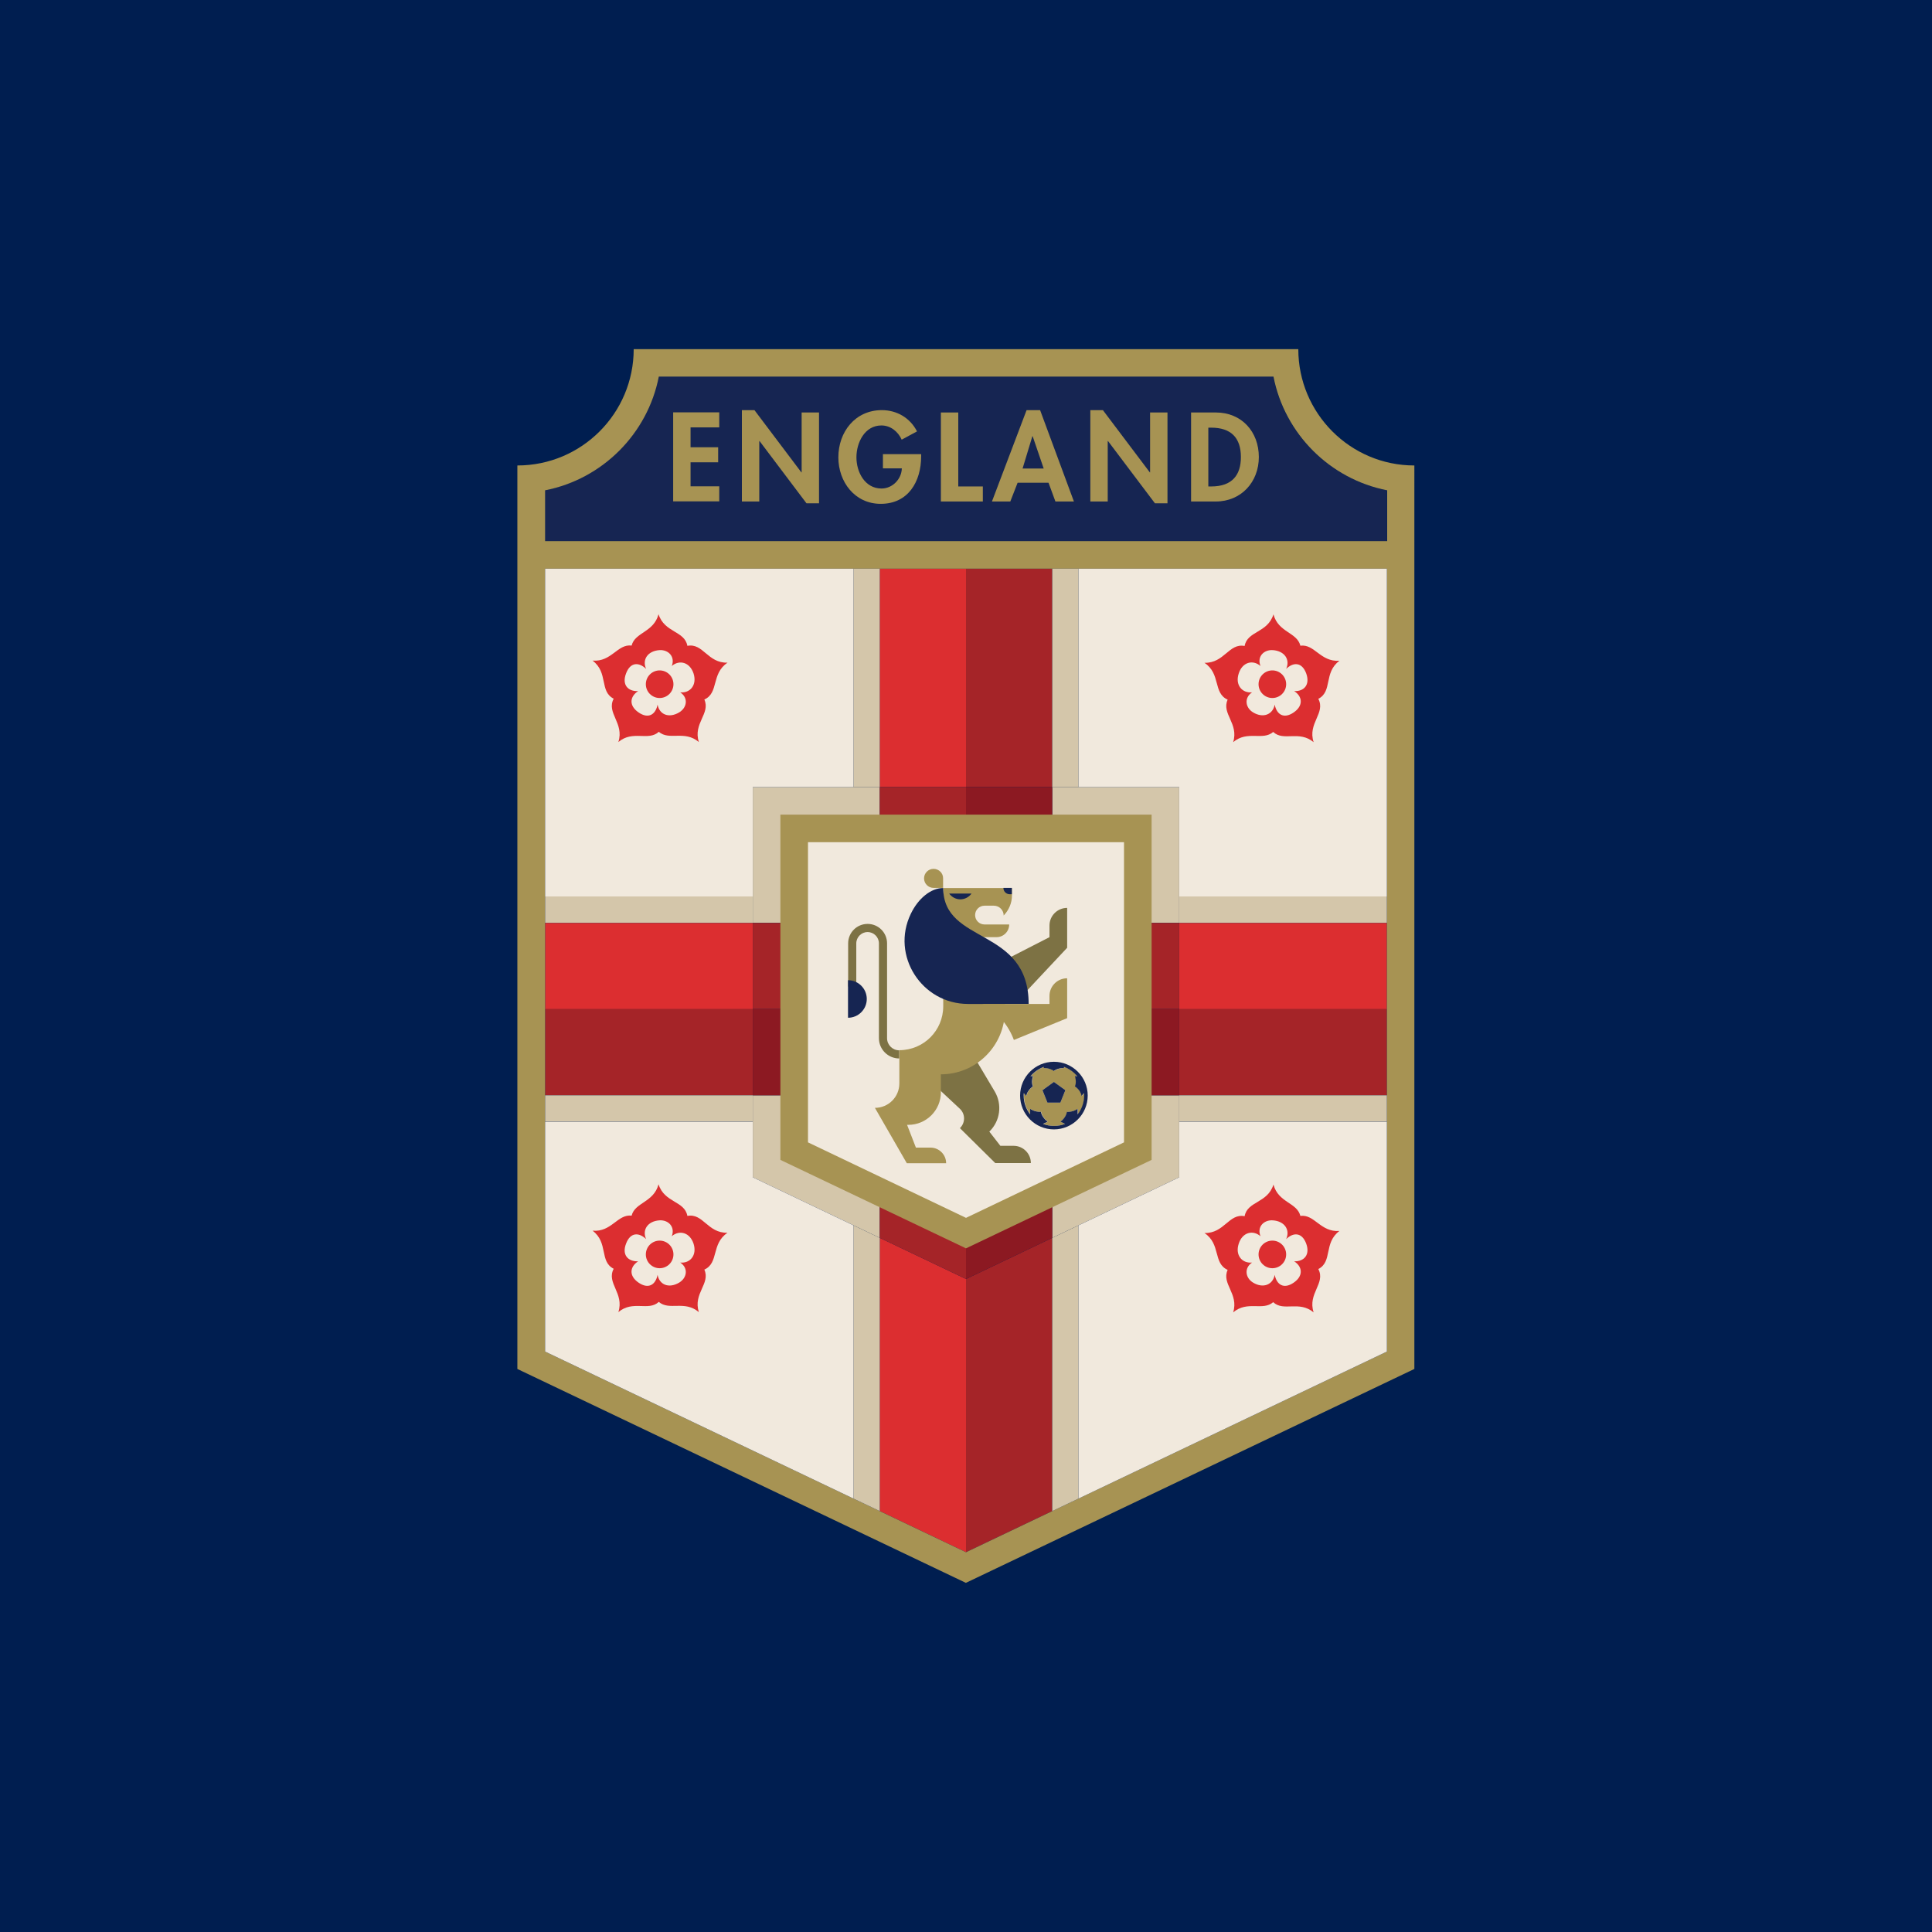 <?xml version="1.0" encoding="utf-8"?>
<!-- Generator: Adobe Illustrator 18.0.0, SVG Export Plug-In . SVG Version: 6.00 Build 0)  -->
<!DOCTYPE svg PUBLIC "-//W3C//DTD SVG 1.1//EN" "http://www.w3.org/Graphics/SVG/1.1/DTD/svg11.dtd">
<svg version="1.1" id="Layer_1" xmlns="http://www.w3.org/2000/svg" xmlns:xlink="http://www.w3.org/1999/xlink" x="0px" y="0px"
	 viewBox="0 0 1400 1400" enable-background="new 0 0 1400 1400" xml:space="preserve">
<g>
	<rect fill="#001E50" width="1400" height="1400"/>
	<g>
		<path fill="#162552" d="M1005,392.1v-36.8c-41.5-8.1-74.3-40.9-82.4-82.4H477.3c-8.1,41.5-40.9,74.3-82.4,82.4v36.8H1005z"/>
		<g>
			<path fill="#A79353" d="M500.4,309.9v14.2h20V335h-20v17.4h20.8v10.9h-33.4v-64.5h33.4v10.9H500.4z"/>
			<path fill="#A79353" d="M537.6,297.2h9.1l34,45.1h0.2v-43.4h12.6v65.8h-9.1l-34-45.1h-0.2v43.8h-12.6V297.2z"/>
			<path fill="#A79353" d="M667.5,329.1v1.6c0,18.2-9.3,34.4-29.3,34.4c-18.8,0-30.7-15.9-30.7-33.7c0-18.4,12.2-34.2,31.5-34.2
				c10.9,0,20.5,5.6,25.5,15.4l-11.1,6c-2.6-5.8-8-10.3-14.7-10.3c-12.1,0-18.1,12.4-18.1,23.1c0,10.7,6.1,22.6,18.2,22.6
				c7.9,0,14.5-6.8,14.7-14.6h-13.7v-10.3H667.5z"/>
			<path fill="#A79353" d="M694.4,352.5h17.8v10.9h-30.4v-64.5h12.6V352.5z"/>
			<path fill="#A79353" d="M737.4,349.8l-5.3,13.6h-13.3l25.1-66.2h9.8l24.5,66.2h-13.4l-5-13.6H737.4z M748.3,316.1h-0.2l-7.1,23.4
				h15.3L748.3,316.1z"/>
			<path fill="#A79353" d="M790.1,297.2h9.1l34,45.1h0.2v-43.4h12.6v65.8h-9.1l-34-45.1h-0.2v43.8h-12.6V297.2z"/>
			<path fill="#A79353" d="M863.1,298.9h18c18.6,0,31.1,13.9,31.1,32.3c0,18.1-12.8,32.2-31.2,32.2h-17.9V298.9z M875.6,352.5h2.1
				c15.5,0,21.5-8.6,21.5-21.3c0-14-7.2-21.3-21.5-21.3h-2.1V352.5z"/>
		</g>
		<g>
			<polygon fill="#DC2E30" points="637.5,897 637.5,1095 700,1124.8 700,926.8 			"/>
			<rect x="700" y="412.1" fill="#A52428" width="62.5" height="158.2"/>
			<rect x="854.5" y="668.8" fill="#DC2E30" width="150.5" height="62.5"/>
			<rect x="637.5" y="412.1" fill="#DC2E30" width="62.5" height="158.2"/>
			<rect x="395" y="668.8" fill="#DC2E30" width="150.5" height="62.5"/>
			<rect x="395" y="731.2" fill="#A52428" width="150.5" height="62.5"/>
			<polygon fill="#A52428" points="700,926.8 700,1124.8 762.5,1095 762.5,897 			"/>
			<rect x="854.5" y="731.2" fill="#A52428" width="150.5" height="62.5"/>
			<path fill="#A79353" d="M940.8,253H459.2c0,46.5-37.7,84.3-84.3,84.3V992l325,155l325-155V337.3
				C978.5,337.3,940.8,299.5,940.8,253z M1005,668.8v62.5v62.5v185.6L762.5,1095l-62.5,29.8l-62.5-29.8L395,979.4V793.7v-62.5v-62.5
				V412.1h242.5H700h62.5H1005V668.8z M1005,392.1H395v-36.8c41.5-8.1,74.3-40.9,82.4-82.4h445.4c8.1,41.5,40.9,74.3,82.4,82.4
				V392.1z"/>
			<polygon fill="#D4C6AA" points="545.5,793.7 545.5,853.1 637.5,897 637.5,793.7 			"/>
			<rect x="545.5" y="570.3" fill="#D4C6AA" width="92" height="98.4"/>
			<polygon fill="#D4C6AA" points="762.5,897 854.5,853.1 854.5,793.7 762.5,793.7 			"/>
			<rect x="762.5" y="570.3" fill="#D4C6AA" width="92" height="98.4"/>
			<polygon fill="#A52428" points="637.5,793.7 637.5,897 700,926.8 700,793.7 			"/>
			<rect x="700" y="570.3" fill="#8C1922" width="62.5" height="98.4"/>
			<polygon fill="#A52428" points="700,668.8 700,570.3 637.5,570.3 637.5,668.8 545.5,668.8 545.5,731.2 854.5,731.2 854.5,668.8 
				762.5,668.8 			"/>
			<polygon fill="#8C1922" points="545.5,793.7 637.5,793.7 700,793.7 700,926.8 762.5,897 762.5,793.7 854.5,793.7 854.5,731.2 
				545.5,731.2 			"/>
		</g>
		<polygon fill="#A79353" points="565.5,590.3 565.5,840.5 700,904.6 834.5,840.5 834.5,590.3 		"/>
		<polygon fill="#F1E9DD" points="585.5,827.8 585.5,610.3 814.5,610.3 814.5,827.8 700,882.5 		"/>
		<g>
			<path fill="#7D7244" d="M703.5,761.8l17.3,29.1c5.6,9.4,4,21.5-3.9,29.1l0,0l8,10.3h9.6c6.9,0,12.5,5.6,12.5,12.5l0,0h-25.8
				l-25.6-25.3l0,0c4-3.9,4-10.3-0.1-14.1l-25.4-23.7l19.4-15.5L703.5,761.8z"/>
			<path fill="#7D7244" d="M717.4,701.2l43.1-22.1v-8.4c0-7.1,5.7-12.8,12.8-12.8l0,0v28.9l-33.1,35.3L717.4,701.2z"/>
			<path fill="#A79353" d="M683.5,711.9v17.3c0,17.6-14.2,31.8-31.8,31.8h0v24.1c0,9.8-7.9,17.7-17.7,17.7l0,0l23.1,40.1h28.5l0,0
				c0-6.2-5.1-11.3-11.3-11.3h-10.6l-6.4-16.5h0.9c13.1,0,23.6-10.6,23.6-23.6v-13h0c25.6,0,46.4-20.8,46.4-46.4v-12L683.5,711.9z"
				/>
			<path fill="#A79353" d="M683.5,643.5h49.8v5.4c0,5.4-2.2,10.6-6,14.5l0,0l0,0c0-3.9-3.2-7.1-7.1-7.1h-6.8c-3.8,0-6.8,3.1-6.8,6.8
				l0,0c0,3.8,3.1,6.8,6.8,6.8h17.9l0,0c0,5.1-4.1,9.2-9.2,9.2h-38.5V643.5z"/>
			<path fill="#162552" d="M745.4,727.5c0-56-61.9-42.8-61.9-84c-9,0-18.2,7.6-23.5,18.7c-14.6,30.2,7.9,65.3,41.5,65.3H745.4z"/>
			<path fill="#A79353" d="M676.5,629.6c-3.8,0-6.9,3.1-6.9,6.9c0,3.8,3.1,6.9,6.9,6.9h6.9v-6.9
				C683.5,632.7,680.3,629.6,676.5,629.6z"/>
			<path fill="#A79353" d="M711.8,727.5h48.7v-5.8c0-7.1,5.7-12.8,12.8-12.8l0,0v28.9l-38.6,15.8l0,0c-3.8-10.3-11-18.9-20.3-24.6
				L711.8,727.5z"/>
			<g>
				<path fill="#7D7244" d="M651.6,767c-8.1,0-14.7-6.6-14.7-14.7v-68.7c0-4.5-3.7-8.2-8.2-8.2c-4.5,0-8.2,3.7-8.2,8.2v31.3h-5.9
					v-31.3c0-7.8,6.3-14.1,14.1-14.1c7.8,0,14.1,6.3,14.1,14.1v68.7c0,4.9,4,8.8,8.8,8.8V767z"/>
			</g>
			<path fill="#162552" d="M614.5,710.3v27.2c7.5,0,13.6-6.1,13.6-13.6C628.1,716.4,622,710.3,614.5,710.3z"/>
			<path fill="#162552" d="M695.9,651.7c3.3,0,6.3-1.7,8.1-4.2h-16.2C689.6,650,692.6,651.7,695.9,651.7z"/>
			<path fill="#162552" d="M731.7,648h1.5v-4.6h-6.1l0,0C727.1,646,729.2,648,731.7,648z"/>
		</g>
		<g>
			<polygon fill="#D4C6AA" points="637.5,1095 637.5,897 618.4,887.9 618.4,1085.9 			"/>
			<rect x="395" y="793.7" fill="#D4C6AA" width="150.5" height="19.1"/>
			<polygon fill="#F1E9DD" points="545.5,812.9 395,812.9 395,979.4 618.4,1085.9 618.4,887.9 545.5,853.1 			"/>
			<rect x="618.4" y="412.1" fill="#D4C6AA" width="19.1" height="158.2"/>
			<polygon fill="#F1E9DD" points="618.4,570.3 618.4,412.1 395,412.1 395,649.6 545.5,649.6 545.5,570.3 			"/>
			<rect x="395" y="649.6" fill="#D4C6AA" width="150.5" height="19.1"/>
			<polygon fill="#D4C6AA" points="762.5,897 762.5,1095 781.6,1085.9 781.6,887.9 			"/>
			<rect x="854.5" y="793.7" fill="#D4C6AA" width="150.5" height="19.1"/>
			<polygon fill="#F1E9DD" points="854.5,853.1 781.6,887.9 781.6,1085.9 1005,979.4 1005,812.9 854.5,812.9 			"/>
			<rect x="854.5" y="649.6" fill="#D4C6AA" width="150.5" height="19.1"/>
			<rect x="762.5" y="412.1" fill="#D4C6AA" width="19.1" height="158.2"/>
			<polygon fill="#F1E9DD" points="854.5,649.6 1005,649.6 1005,412.1 781.6,412.1 781.6,570.3 854.5,570.3 			"/>
		</g>
		<g>
			<circle fill="#DC2E30" cx="478" cy="495.8" r="10"/>
			<path fill="#DC2E30" d="M429.4,478.7c11.6,8.7,4.8,22.3,15.3,27.6c-5.5,10.4,7.8,17.6,3.4,31.4c10.6-8.9,21.7-0.4,29.3-7.4
				c7.6,6.6,18.6-1.4,29,7.4c-4.3-13.6,8.6-20.6,4-30.8c10.7-4.8,4.8-18.7,16.8-26.7c-14.5,0.4-17.6-14.4-29.1-12.2
				c-2-11-16.6-9.4-20.9-22.9c-3.5,13.2-17.1,13-19.5,22.7C447.4,466.5,443.2,479.8,429.4,478.7z M453.7,487.9
				c3.1-8.2,9.3-8.2,14.5-3.2c-3-6.6,1-13,9.7-13.6c6.4-0.4,11.5,4.7,8.9,11.5l0,0c0,0,0,0,0,0s0,0,0,0l0,0
				c5.5-4.7,13.1-2.8,15.8,5.5c2.6,8.3-2.5,14.3-9.7,13.6c6.1,4,4.9,11.1-0.7,14.5c-7.5,4.5-14.4,1.6-15.7-5.6
				c-1.4,7.1-6.5,10.6-13.7,5.7c-7.2-4.9-6.5-11.5-0.4-15.5C454.9,501.1,450.5,496.1,453.7,487.9z"/>
		</g>
		<g>
			<circle fill="#DC2E30" cx="922" cy="495.8" r="10"/>
			<path fill="#DC2E30" d="M942.3,467.9c-2.4-9.8-16-9.5-19.5-22.7c-4.3,13.6-18.9,11.9-20.9,22.9c-11.5-2.2-14.6,12.5-29.1,12.2
				c12,8,6.1,21.9,16.8,26.7c-4.6,10.2,8.2,17.2,4,30.8c10.4-8.8,21.4-0.8,29-7.4c7.6,7.1,18.7-1.4,29.3,7.4
				c-4.5-13.8,8.9-21,3.4-31.4c10.5-5.4,3.7-18.9,15.3-27.6C956.8,479.8,952.6,466.5,942.3,467.9z M937.8,500.8
				c6.1,3.9,6.8,10.6-0.4,15.5c-7.2,4.9-12.3,1.4-13.7-5.7c-1.3,7.1-8.3,10.1-15.7,5.6c-5.5-3.3-6.7-10.5-0.7-14.5
				c-7.2,0.7-12.4-5.3-9.7-13.6c2.6-8.3,10.2-10.3,15.8-5.5l0,0c0,0,0,0,0,0s0,0,0,0l0,0c-2.7-6.8,2.4-11.9,8.9-11.5
				c8.7,0.6,12.7,7,9.7,13.6c5.2-5,11.4-5,14.5,3.2C949.5,496.1,945.1,501.1,937.8,500.8z"/>
		</g>
		<g>
			<circle fill="#DC2E30" cx="478" cy="909" r="10"/>
			<path fill="#DC2E30" d="M429.4,891.8c11.6,8.7,4.8,22.3,15.3,27.6c-5.5,10.4,7.8,17.6,3.4,31.4c10.6-8.9,21.7-0.4,29.3-7.4
				c7.6,6.6,18.6-1.4,29,7.4c-4.3-13.6,8.6-20.6,4-30.8c10.7-4.8,4.8-18.7,16.8-26.7c-14.5,0.4-17.6-14.4-29.1-12.2
				c-2-11-16.6-9.4-20.9-22.9c-3.5,13.2-17.1,13-19.5,22.7C447.4,879.7,443.2,893,429.4,891.8z M453.7,901.1
				c3.1-8.2,9.3-8.2,14.5-3.2c-3-6.6,1-13,9.7-13.6c6.4-0.4,11.5,4.7,8.9,11.5l0,0c0,0,0,0,0,0s0,0,0,0l0,0
				c5.5-4.7,13.1-2.8,15.8,5.5c2.6,8.3-2.5,14.3-9.7,13.6c6.1,4,4.9,11.1-0.7,14.5c-7.5,4.5-14.4,1.6-15.7-5.6
				c-1.4,7.1-6.5,10.6-13.7,5.7c-7.2-4.9-6.5-11.5-0.4-15.5C454.9,914.2,450.5,909.2,453.7,901.1z"/>
		</g>
		<g>
			<circle fill="#DC2E30" cx="922" cy="909" r="10"/>
			<path fill="#DC2E30" d="M942.3,881.1c-2.4-9.8-16-9.5-19.5-22.7c-4.3,13.6-18.9,11.9-20.9,22.9c-11.5-2.2-14.6,12.5-29.1,12.2
				c12,8,6.1,21.9,16.8,26.7c-4.6,10.2,8.2,17.2,4,30.8c10.4-8.8,21.4-0.8,29-7.4c7.6,7.1,18.7-1.4,29.3,7.4
				c-4.5-13.8,8.9-21,3.4-31.4c10.5-5.4,3.7-18.9,15.3-27.6C956.8,893,952.6,879.7,942.3,881.1z M937.8,914
				c6.1,3.9,6.8,10.6-0.4,15.5c-7.2,4.9-12.3,1.4-13.7-5.7c-1.3,7.1-8.3,10.1-15.7,5.6c-5.5-3.3-6.7-10.5-0.7-14.5
				c-7.2,0.7-12.4-5.3-9.7-13.6c2.6-8.3,10.2-10.3,15.8-5.5l0,0c0,0,0,0,0,0s0,0,0,0l0,0c-2.7-6.8,2.4-11.9,8.9-11.5
				c8.7,0.6,12.7,7,9.7,13.6c5.2-5,11.4-5,14.5,3.2C949.5,909.2,945.1,914.2,937.8,914z"/>
		</g>
		<g>
			<path fill="#A79353" d="M771.8,814.4l-3.4-1.6c0.9-0.5,4.4-3.6,4.9-7.1c4.6,0.2,7.8-2.2,7.8-2.2v4c3-3.7,4.7-8.5,4.7-13.6
				c0-0.6,0-1.2-0.1-1.8l-1.8,2.1c-0.6-4.2-4.8-7-4.8-7c1.5-3,0-7.5,0-7.5l1.8,0.3c-2.5-3.1-5.9-5.5-9.7-6.9v0.9
				c-2.9-0.2-6.4,1.2-7.3,2.1c-0.9-1-4.4-2.4-7.3-2.1v-0.9c-3.8,1.4-7.2,3.8-9.7,6.9l1.8-0.3c0,0-1.5,4.5,0,7.5c0,0-4.3,2.8-4.8,7
				l-1.8-2.1c-0.1,0.6-0.1,1.2-0.1,1.8c0,5.1,1.8,9.9,4.7,13.6v-4c0,0,3.1,2.4,7.8,2.2c0.5,3.5,4,6.6,4.9,7.1l-3.4,1.6
				c2.5,1,5.2,1.5,8,1.5C766.6,815.9,769.3,815.3,771.8,814.4z M763.7,799H759l-3.6-9l8.3-6l8.3,6l-3.6,9H763.7z"/>
			<path fill="#162552" d="M739.2,793.9c0,13.5,11,24.5,24.5,24.5s24.5-11,24.5-24.5s-11-24.5-24.5-24.5S739.2,780.4,739.2,793.9z
				 M768.4,812.8l3.4,1.6c-2.5,1-5.2,1.5-8,1.5c-2.8,0-5.5-0.5-8-1.5l3.4-1.6c-0.9-0.5-4.4-3.6-4.9-7.1c-4.6,0.2-7.8-2.2-7.8-2.2v4
				c-3-3.8-4.7-8.5-4.7-13.6c0-0.6,0-1.2,0.1-1.8l1.8,2.1c0.6-4.2,4.8-7,4.8-7c-1.5-3,0-7.5,0-7.5l-1.8,0.3c2.5-3.1,5.9-5.5,9.7-6.9
				v0.9c2.9-0.2,6.4,1.2,7.3,2.1c0.9-1,4.4-2.4,7.3-2.1v-0.9c3.8,1.4,7.2,3.8,9.7,6.9l-1.8-0.3c0,0,1.5,4.5,0,7.5c0,0,4.3,2.8,4.8,7
				l1.8-2.1c0.1,0.6,0.1,1.2,0.1,1.8c0,5.1-1.8,9.9-4.7,13.6v-4c0,0-3.1,2.4-7.8,2.2C772.7,809.2,769.3,812.3,768.4,812.8z"/>
			<polygon fill="#162552" points="759,799 755.4,790 763.7,784 772,790 768.4,799 763.7,799 			"/>
		</g>
	</g>
</g>
</svg>
